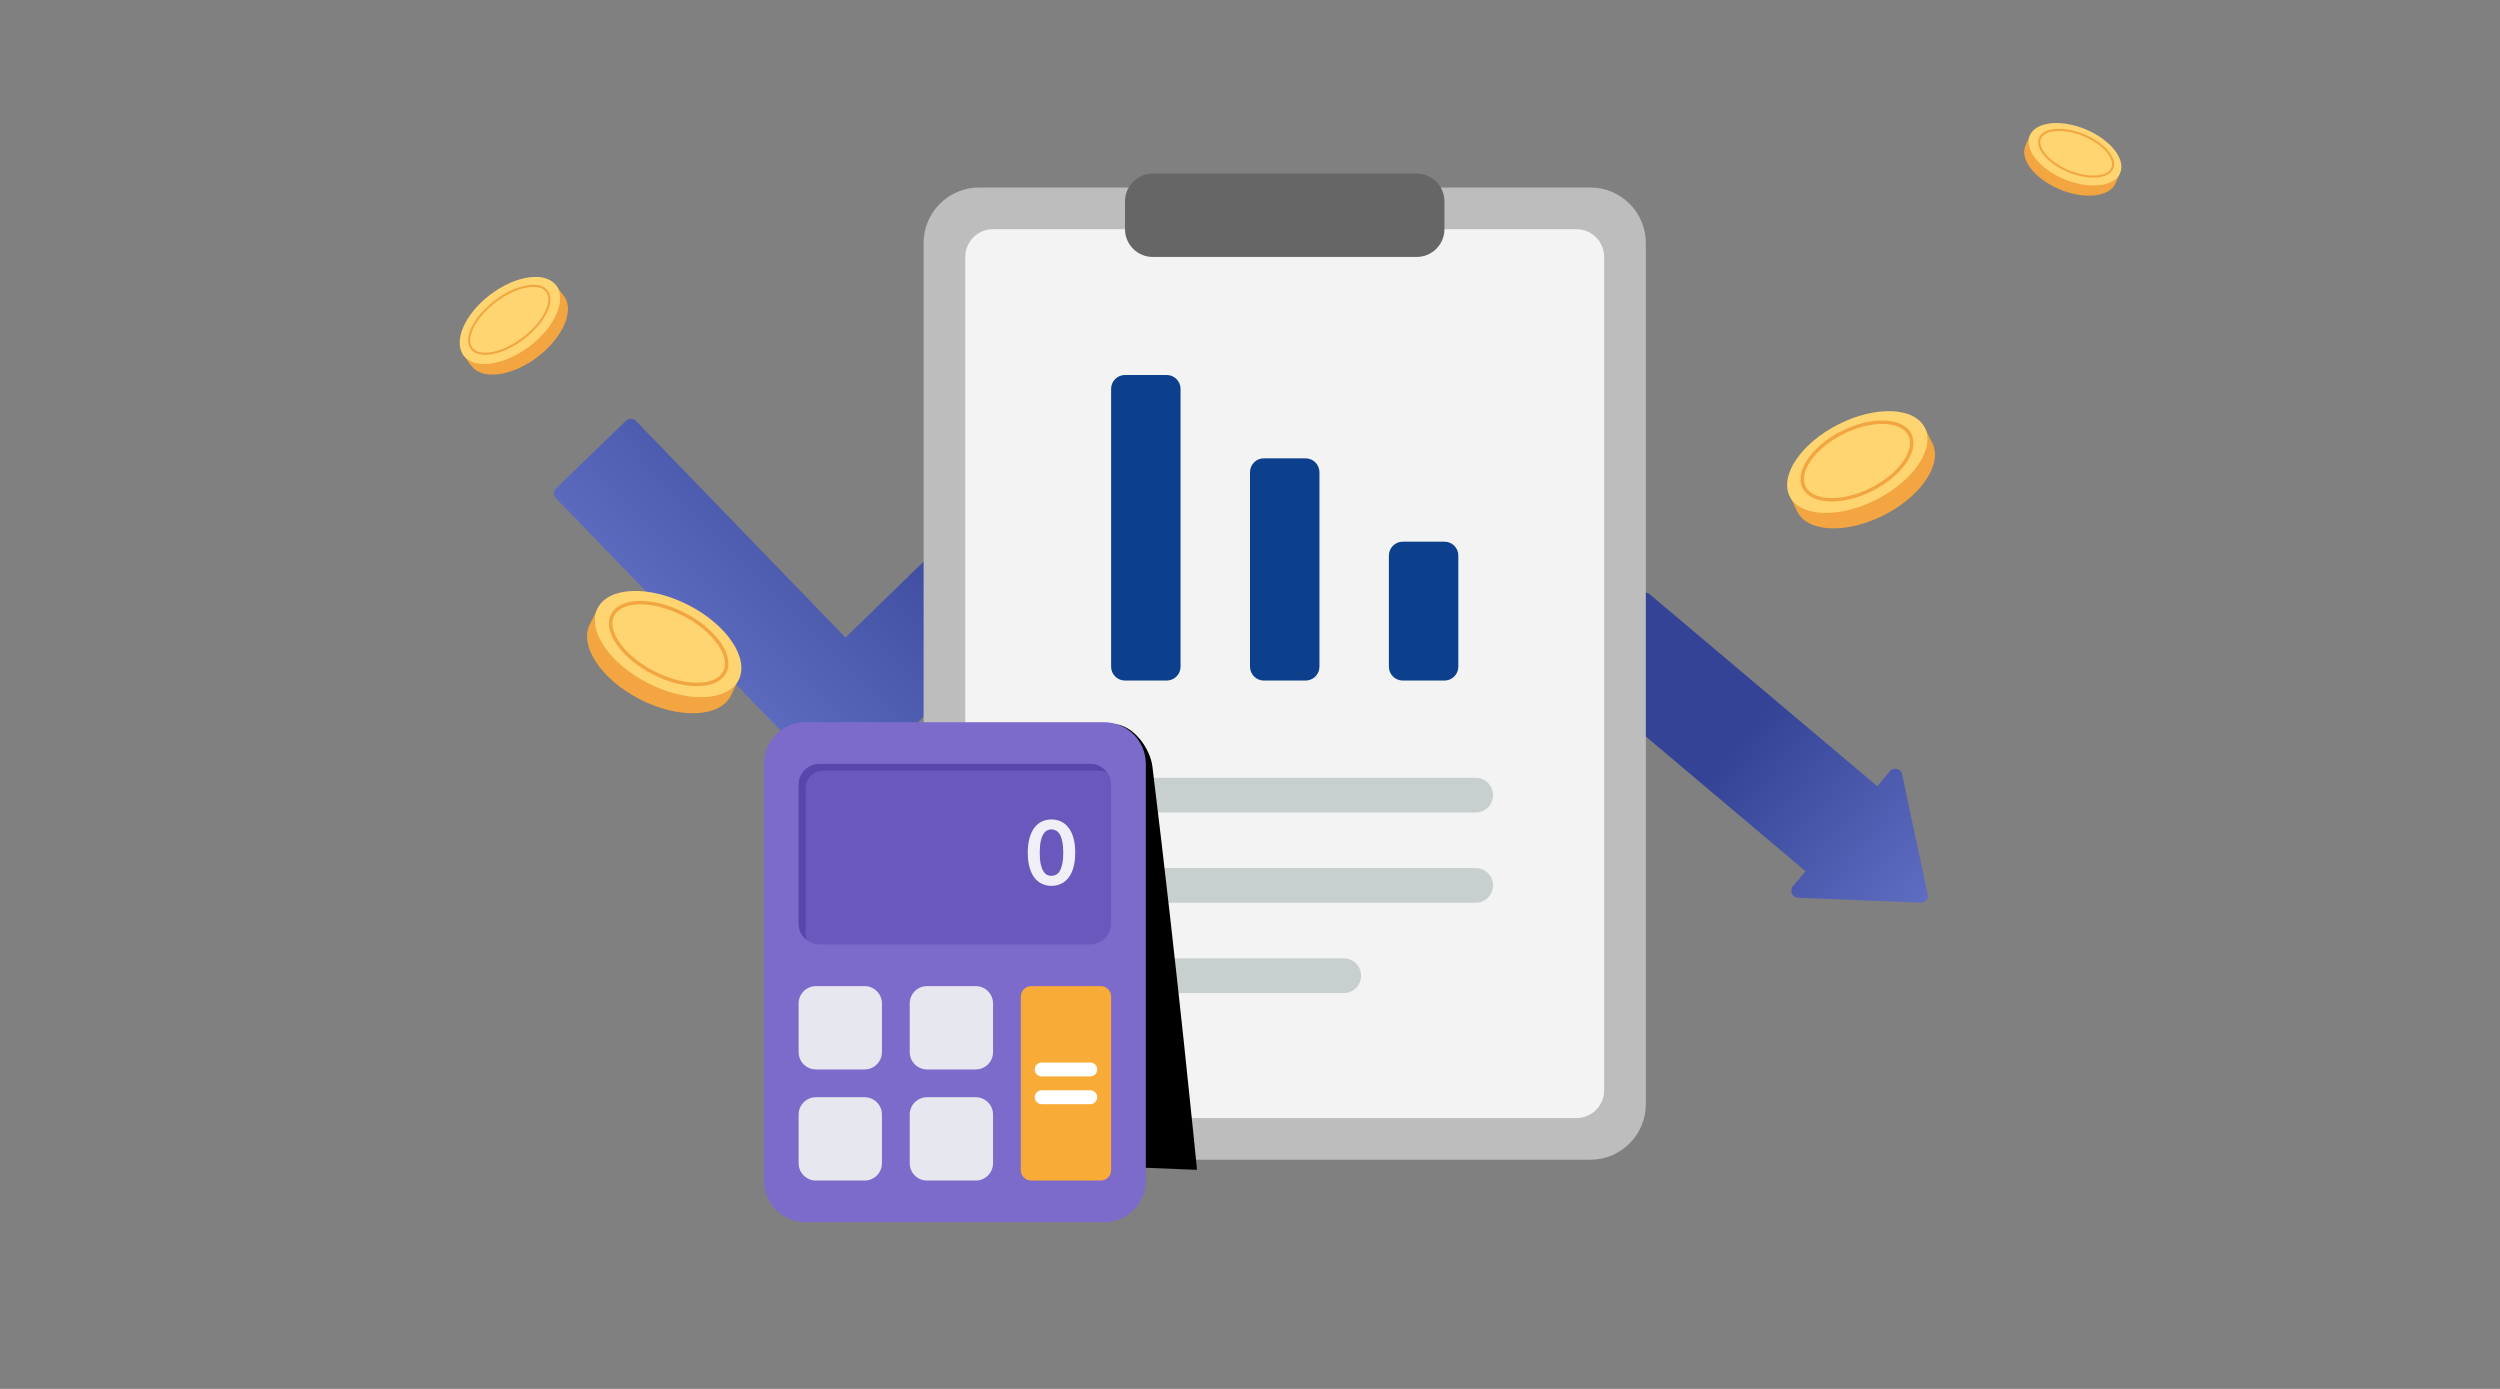 <svg width="360" height="200" viewBox="0 0 360 200" fill="none" xmlns="http://www.w3.org/2000/svg">
<rect x="0" y="0" width="360" height="200" fill="#808080" stroke="none"/>
<path fill-rule="evenodd" clip-rule="evenodd" d="M227.113 96.411C226.757 96.833 226.811 97.464 227.233 97.82L260.004 125.464L258.181 127.624C257.645 128.26 258.074 129.235 258.905 129.268L276.564 129.985C277.216 130.011 277.719 129.416 277.583 128.777L273.901 111.491C273.728 110.678 272.695 110.419 272.159 111.055L270.332 113.22L237.561 85.576C237.139 85.22 236.508 85.274 236.152 85.696L227.113 96.411Z" fill="url(#paint0_linear_4986_40241)" fill-opacity="0.6"/>
<path fill-rule="evenodd" clip-rule="evenodd" d="M80.074 70.323C79.677 70.707 79.666 71.34 80.05 71.737L120.686 113.756C120.982 114.062 121.425 114.138 121.795 113.982C121.923 113.935 122.044 113.861 122.149 113.759L127.498 108.56L132.177 104.035C132.223 103.99 132.263 103.942 132.299 103.892L154.539 82.272C154.935 81.887 154.944 81.254 154.559 80.858L144.788 70.806C144.403 70.41 143.77 70.401 143.374 70.786L121.746 91.811L91.565 60.602C91.181 60.205 90.548 60.194 90.151 60.578L80.074 70.323Z" fill="url(#paint1_linear_4986_40241)" fill-opacity="0.6"/>
<path d="M133 35C133 30.582 136.582 27 141 27H229C233.418 27 237 30.582 237 35V159C237 163.418 233.418 167 229 167H141C136.582 167 133 163.418 133 159V35Z" fill="#BDBDBD"/>
<path d="M139 37C139 34.791 140.791 33 143 33H227C229.209 33 231 34.791 231 37V157C231 159.209 229.209 161 227 161H143C140.791 161 139 159.209 139 157V37Z" fill="#F3F3F3"/>
<path d="M160 56C160 54.895 160.895 54 162 54H168C169.105 54 170 54.895 170 56V96C170 97.105 169.105 98 168 98H162C160.895 98 160 97.105 160 96V56Z" fill="#0C408C"/>
<path d="M180 68C180 66.895 180.895 66 182 66H188C189.105 66 190 66.895 190 68V96C190 97.105 189.105 98 188 98H182C180.895 98 180 97.105 180 96V68Z" fill="#0C408C"/>
<path d="M200 80C200 78.895 200.895 78 202 78H208C209.105 78 210 78.895 210 80V96C210 97.105 209.105 98 208 98H202C200.895 98 200 97.105 200 96V80Z" fill="#0C408C"/>
<path d="M258.697 73.42L257.551 71.087L277.149 61.544L278.092 63.511L258.697 73.42Z" fill="#E5A932"/>
<path d="M278.237 63.751C279.792 66.753 276.704 71.412 271.341 74.157C265.978 76.902 260.37 76.694 258.816 73.692C257.261 70.69 260.349 66.032 265.712 63.287C271.075 60.542 276.683 60.75 278.237 63.751Z" fill="#F2A540"/>
<path d="M277.162 61.564C278.703 64.539 275.604 69.176 270.24 71.921C264.877 74.666 259.281 74.479 257.741 71.504C256.2 68.53 259.299 63.893 264.662 61.148C270.025 58.403 275.622 58.589 277.162 61.564Z" fill="#FFD572"/>
<path d="M275.241 62.474C276.449 64.864 273.919 68.552 269.593 70.712C265.266 72.872 260.779 72.686 259.572 70.296C258.365 67.906 260.894 64.218 265.221 62.058C269.548 59.898 274.034 60.084 275.241 62.474Z" fill="#FFD572"/>
<path fill-rule="evenodd" clip-rule="evenodd" d="M274.078 66.398C275.055 64.974 275.278 63.657 274.793 62.698C274.308 61.738 273.113 61.13 271.38 61.058C269.667 60.986 267.548 61.454 265.446 62.503C263.344 63.553 261.701 64.963 260.736 66.371C259.759 67.796 259.535 69.113 260.02 70.072C260.505 71.032 261.701 71.64 263.433 71.712C265.146 71.783 267.266 71.316 269.367 70.267C271.469 69.218 273.112 67.807 274.078 66.398ZM269.593 70.712C273.919 68.552 276.449 64.864 275.241 62.474C274.034 60.084 269.548 59.898 265.221 62.058C260.894 64.218 258.365 67.906 259.572 70.296C260.779 72.686 265.266 72.872 269.593 70.712Z" fill="#F2A540"/>
<path d="M105.35 99.929L106.547 97.494L86.093 87.535L85.109 89.587L105.35 99.929Z" fill="#E5A932"/>
<path d="M84.956 89.84C83.333 92.973 86.556 97.835 92.153 100.699C97.751 103.564 103.603 103.347 105.225 100.214C106.848 97.082 103.625 92.22 98.028 89.355C92.43 86.49 86.578 86.707 84.956 89.84Z" fill="#F2A540"/>
<path d="M86.075 87.559C84.467 90.663 87.701 95.502 93.299 98.367C98.896 101.232 104.737 101.038 106.344 97.933C107.952 94.828 104.718 89.989 99.12 87.124C93.523 84.259 87.682 84.454 86.075 87.559Z" fill="#FFD572"/>
<path d="M88 88.426C86.731 90.876 89.414 94.762 93.993 97.106C98.571 99.449 103.312 99.362 104.58 96.912C105.849 94.462 103.166 90.576 98.587 88.233C94.009 85.889 89.269 85.976 88 88.426Z" fill="#FFD572"/>
<path fill-rule="evenodd" clip-rule="evenodd" d="M89.217 92.524C88.175 91.014 87.936 89.638 88.446 88.654C88.955 87.67 90.221 87.064 92.062 87.03C93.88 86.997 96.128 87.534 98.358 88.676C100.588 89.817 102.334 91.324 103.363 92.814C104.405 94.324 104.644 95.7 104.135 96.684C103.625 97.668 102.36 98.274 100.519 98.308C98.701 98.341 96.453 97.804 94.222 96.662C91.992 95.521 90.246 94.014 89.217 92.524ZM93.993 97.106C89.414 94.762 86.731 90.876 88 88.426C89.269 85.976 94.009 85.889 98.587 88.233C103.166 90.576 105.849 94.462 104.58 96.912C103.312 99.362 98.571 99.449 93.993 97.106Z" fill="#F2A540"/>
<path d="M67.761 52.525L66.569 50.921L80.057 41.078L81.044 42.433L67.761 52.525Z" fill="#E5A932"/>
<path d="M81.182 42.587C82.776 44.647 81.096 48.585 77.427 51.384C73.76 54.183 69.494 54.782 67.899 52.722C66.305 50.663 67.986 46.724 71.654 43.925C75.322 41.126 79.588 40.527 81.182 42.587Z" fill="#F2A540"/>
<path d="M80.069 41.079C81.65 43.12 79.957 47.044 76.289 49.843C72.621 52.642 68.367 53.256 66.787 51.215C65.207 49.173 66.899 45.25 70.567 42.451C74.235 39.652 78.489 39.038 80.069 41.079Z" fill="#FFD572"/>
<path d="M78.868 41.832C80.048 43.355 78.528 46.48 75.473 48.811C72.418 51.142 68.986 51.797 67.806 50.273C66.627 48.749 68.147 45.624 71.202 43.293C74.256 40.962 77.689 40.308 78.868 41.832Z" fill="#FFD572"/>
<path fill-rule="evenodd" clip-rule="evenodd" d="M78.487 44.888C79.086 43.657 79.113 42.638 78.63 42.014C78.147 41.39 77.147 41.153 75.796 41.411C74.463 41.665 72.884 42.387 71.385 43.531C69.887 44.674 68.778 46.003 68.187 47.216C67.589 48.447 67.562 49.467 68.045 50.091C68.528 50.715 69.527 50.952 70.879 50.694C72.212 50.44 73.791 49.717 75.289 48.574C76.788 47.431 77.897 46.101 78.487 44.888ZM75.473 48.811C78.528 46.48 80.048 43.355 78.868 41.832C77.689 40.308 74.256 40.962 71.202 43.293C68.147 45.624 66.627 48.749 67.806 50.273C68.986 51.797 72.418 51.142 75.473 48.811Z" fill="#F2A540"/>
<path d="M291.754 20.777L292.426 19.244L305.296 24.904L304.72 26.184L291.754 20.777Z" fill="#E5A932"/>
<path d="M304.668 26.341C303.831 28.35 300.239 28.776 296.645 27.291C293.051 25.807 290.816 22.975 291.654 20.966C292.491 18.957 296.083 18.531 299.677 20.016C303.271 21.5 305.506 24.332 304.668 26.341Z" fill="#F2A540"/>
<path d="M305.307 24.901C304.478 26.893 300.891 27.304 297.298 25.819C293.704 24.335 291.463 21.518 292.292 19.527C293.122 17.535 296.708 17.125 300.302 18.609C303.896 20.093 306.137 22.91 305.307 24.901Z" fill="#FFD572"/>
<path d="M304.322 24.273C303.692 25.784 300.786 26.018 297.831 24.798C294.875 23.577 292.989 21.363 293.619 19.853C294.248 18.343 297.154 18.109 300.11 19.329C303.065 20.55 304.951 22.763 304.322 24.273Z" fill="#FFD572"/>
<path fill-rule="evenodd" clip-rule="evenodd" d="M301.923 25.262C303.057 25.17 303.793 24.758 304.043 24.158C304.293 23.559 304.066 22.749 303.33 21.885C302.605 21.033 301.437 20.201 299.995 19.605C298.552 19.009 297.135 18.775 296.018 18.865C294.883 18.957 294.147 19.369 293.897 19.968C293.648 20.568 293.874 21.378 294.61 22.242C295.336 23.093 296.503 23.926 297.946 24.522C299.388 25.118 300.805 25.352 301.923 25.262ZM297.831 24.798C300.786 26.018 303.692 25.784 304.322 24.273C304.951 22.763 303.065 20.55 300.11 19.329C297.154 18.109 294.248 18.343 293.619 19.853C292.989 21.363 294.875 23.577 297.831 24.798Z" fill="#F2A540"/>
<path d="M162 29C162 26.791 163.791 25 166 25H204C206.209 25 208 26.791 208 29V33C208 35.209 206.209 37 204 37H166C163.791 37 162 35.209 162 33V29Z" fill="#666666"/>
<path d="M155 127.5C155 126.119 156.119 125 157.5 125H212.5C213.881 125 215 126.119 215 127.5C215 128.881 213.881 130 212.5 130H157.5C156.119 130 155 128.881 155 127.5Z" fill="#ACB8B8" fill-opacity="0.6"/>
<path d="M155 114.5C155 113.119 156.119 112 157.5 112H212.5C213.881 112 215 113.119 215 114.5C215 115.881 213.881 117 212.5 117H157.5C156.119 117 155 115.881 155 114.5Z" fill="#ACB8B8" fill-opacity="0.6"/>
<path d="M155 140.5C155 139.119 156.119 138 157.5 138H193.5C194.881 138 196 139.119 196 140.5C196 141.881 194.881 143 193.5 143H157.5C156.119 143 155 141.881 155 140.5Z" fill="#ACB8B8" fill-opacity="0.6"/>
<g style="mix-blend-mode:soft-light">
<path d="M172.372 168.456C172.372 168.456 169.544 139.62 165.944 110.361C165.65 107.968 163.346 104.223 160.008 104.223L155.269 104.223C149.136 104.223 144.299 104.223 132.97 104.223C129.746 122.882 146.596 167.431 146.596 167.431L172.372 168.456Z" fill="black"/>
</g>
<path d="M110 110C110 106.686 112.686 104 116 104H159C162.314 104 165 106.686 165 110V170C165 173.314 162.314 176 159 176H116C112.686 176 110 173.314 110 170V110Z" fill="#7D6BCC"/>
<path opacity="0.5" d="M115 113C115 111.343 116.343 110 118 110H157C158.657 110 160 111.343 160 113V133C160 134.657 158.657 136 157 136H118C116.343 136 115 134.657 115 133V113Z" fill="#5946AD"/>
<path opacity="0.5" fill-rule="evenodd" clip-rule="evenodd" d="M118 110C116.343 110 115 111.343 115 113V133C115 133.96 115.451 134.816 116.154 135.365C116.054 135.095 116 134.804 116 134.5V113.5C116 112.119 117.119 111 118.5 111H158.5C158.804 111 159.095 111.054 159.365 111.154C158.816 110.451 157.96 110 157 110H118Z" fill="#49359E"/>
<path d="M115 144.5C115 143.119 116.119 142 117.5 142H124.5C125.881 142 127 143.119 127 144.5V151.5C127 152.881 125.881 154 124.5 154H117.5C116.119 154 115 152.881 115 151.5V144.5Z" fill="#E7E7EF"/>
<path d="M115 160.5C115 159.119 116.119 158 117.5 158H124.5C125.881 158 127 159.119 127 160.5V167.5C127 168.881 125.881 170 124.5 170H117.5C116.119 170 115 168.881 115 167.5V160.5Z" fill="#E7E7EF"/>
<path d="M131 144.5C131 143.119 132.119 142 133.5 142H140.5C141.881 142 143 143.119 143 144.5V151.5C143 152.881 141.881 154 140.5 154H133.5C132.119 154 131 152.881 131 151.5V144.5Z" fill="#E7E7EF"/>
<path d="M131 160.5C131 159.119 132.119 158 133.5 158H140.5C141.881 158 143 159.119 143 160.5V167.5C143 168.881 141.881 170 140.5 170H133.5C132.119 170 131 168.881 131 167.5V160.5Z" fill="#E7E7EF"/>
<path d="M147 143.5C147 142.672 147.672 142 148.5 142H158.5C159.328 142 160 142.672 160 143.5V168.5C160 169.328 159.328 170 158.5 170H148.5C147.672 170 147 169.328 147 168.5V143.5Z" fill="#F9AB37"/>
<path d="M149 154C149 153.448 149.448 153 150 153H157C157.552 153 158 153.448 158 154C158 154.552 157.552 155 157 155H150C149.448 155 149 154.552 149 154Z" fill="white"/>
<path d="M149 158C149 157.448 149.448 157 150 157H157C157.552 157 158 157.448 158 158C158 158.552 157.552 159 157 159H150C149.448 159 149 158.552 149 158Z" fill="white"/>
<path d="M154.832 122.789C154.832 121.962 154.746 121.25 154.574 120.655C154.401 120.051 154.159 119.555 153.847 119.166C153.544 118.769 153.183 118.476 152.764 118.285C152.346 118.095 151.89 118 151.398 118C150.922 118 150.474 118.095 150.056 118.285C149.645 118.476 149.284 118.769 148.973 119.166C148.669 119.555 148.431 120.051 148.259 120.655C148.086 121.25 148 121.962 148 122.789C148 123.608 148.086 124.319 148.259 124.923C148.431 125.518 148.669 126.014 148.973 126.411C149.284 126.8 149.645 127.09 150.056 127.28C150.474 127.47 150.922 127.565 151.398 127.565C151.89 127.565 152.346 127.47 152.764 127.28C153.183 127.09 153.544 126.8 153.847 126.411C154.159 126.014 154.401 125.518 154.574 124.923C154.746 124.319 154.832 123.608 154.832 122.789ZM153.109 122.789C153.109 123.442 153.06 123.984 152.961 124.414C152.871 124.844 152.748 125.187 152.592 125.444C152.436 125.7 152.251 125.878 152.038 125.977C151.833 126.076 151.619 126.126 151.398 126.126C151.184 126.126 150.975 126.076 150.77 125.977C150.573 125.878 150.396 125.7 150.241 125.444C150.085 125.187 149.957 124.844 149.859 124.414C149.769 123.984 149.723 123.442 149.723 122.789C149.723 122.127 149.769 121.581 149.859 121.151C149.957 120.713 150.085 120.37 150.241 120.121C150.396 119.865 150.573 119.687 150.77 119.588C150.975 119.48 151.184 119.427 151.398 119.427C151.619 119.427 151.833 119.48 152.038 119.588C152.251 119.687 152.436 119.865 152.592 120.121C152.748 120.37 152.871 120.713 152.961 121.151C153.06 121.581 153.109 122.127 153.109 122.789Z" fill="white" fill-opacity="0.9"/>
<defs>
<linearGradient id="paint0_linear_4986_40241" x1="250.447" y1="106.922" x2="277.368" y2="129.631" gradientUnits="userSpaceOnUse">
<stop stop-color="#031BA5"/>
<stop offset="1" stop-color="#4861ED"/>
<stop offset="1" stop-color="#0119A1" stop-opacity="0"/>
<stop offset="1" stop-color="#0119A1" stop-opacity="0"/>
<stop offset="1" stop-color="#0119A1" stop-opacity="0"/>
</linearGradient>
<linearGradient id="paint1_linear_4986_40241" x1="149.245" y1="76.254" x2="115.739" y2="108.826" gradientUnits="userSpaceOnUse">
<stop stop-color="#0119A1"/>
<stop offset="1" stop-color="#445CE8"/>
</linearGradient>
</defs>
</svg>
